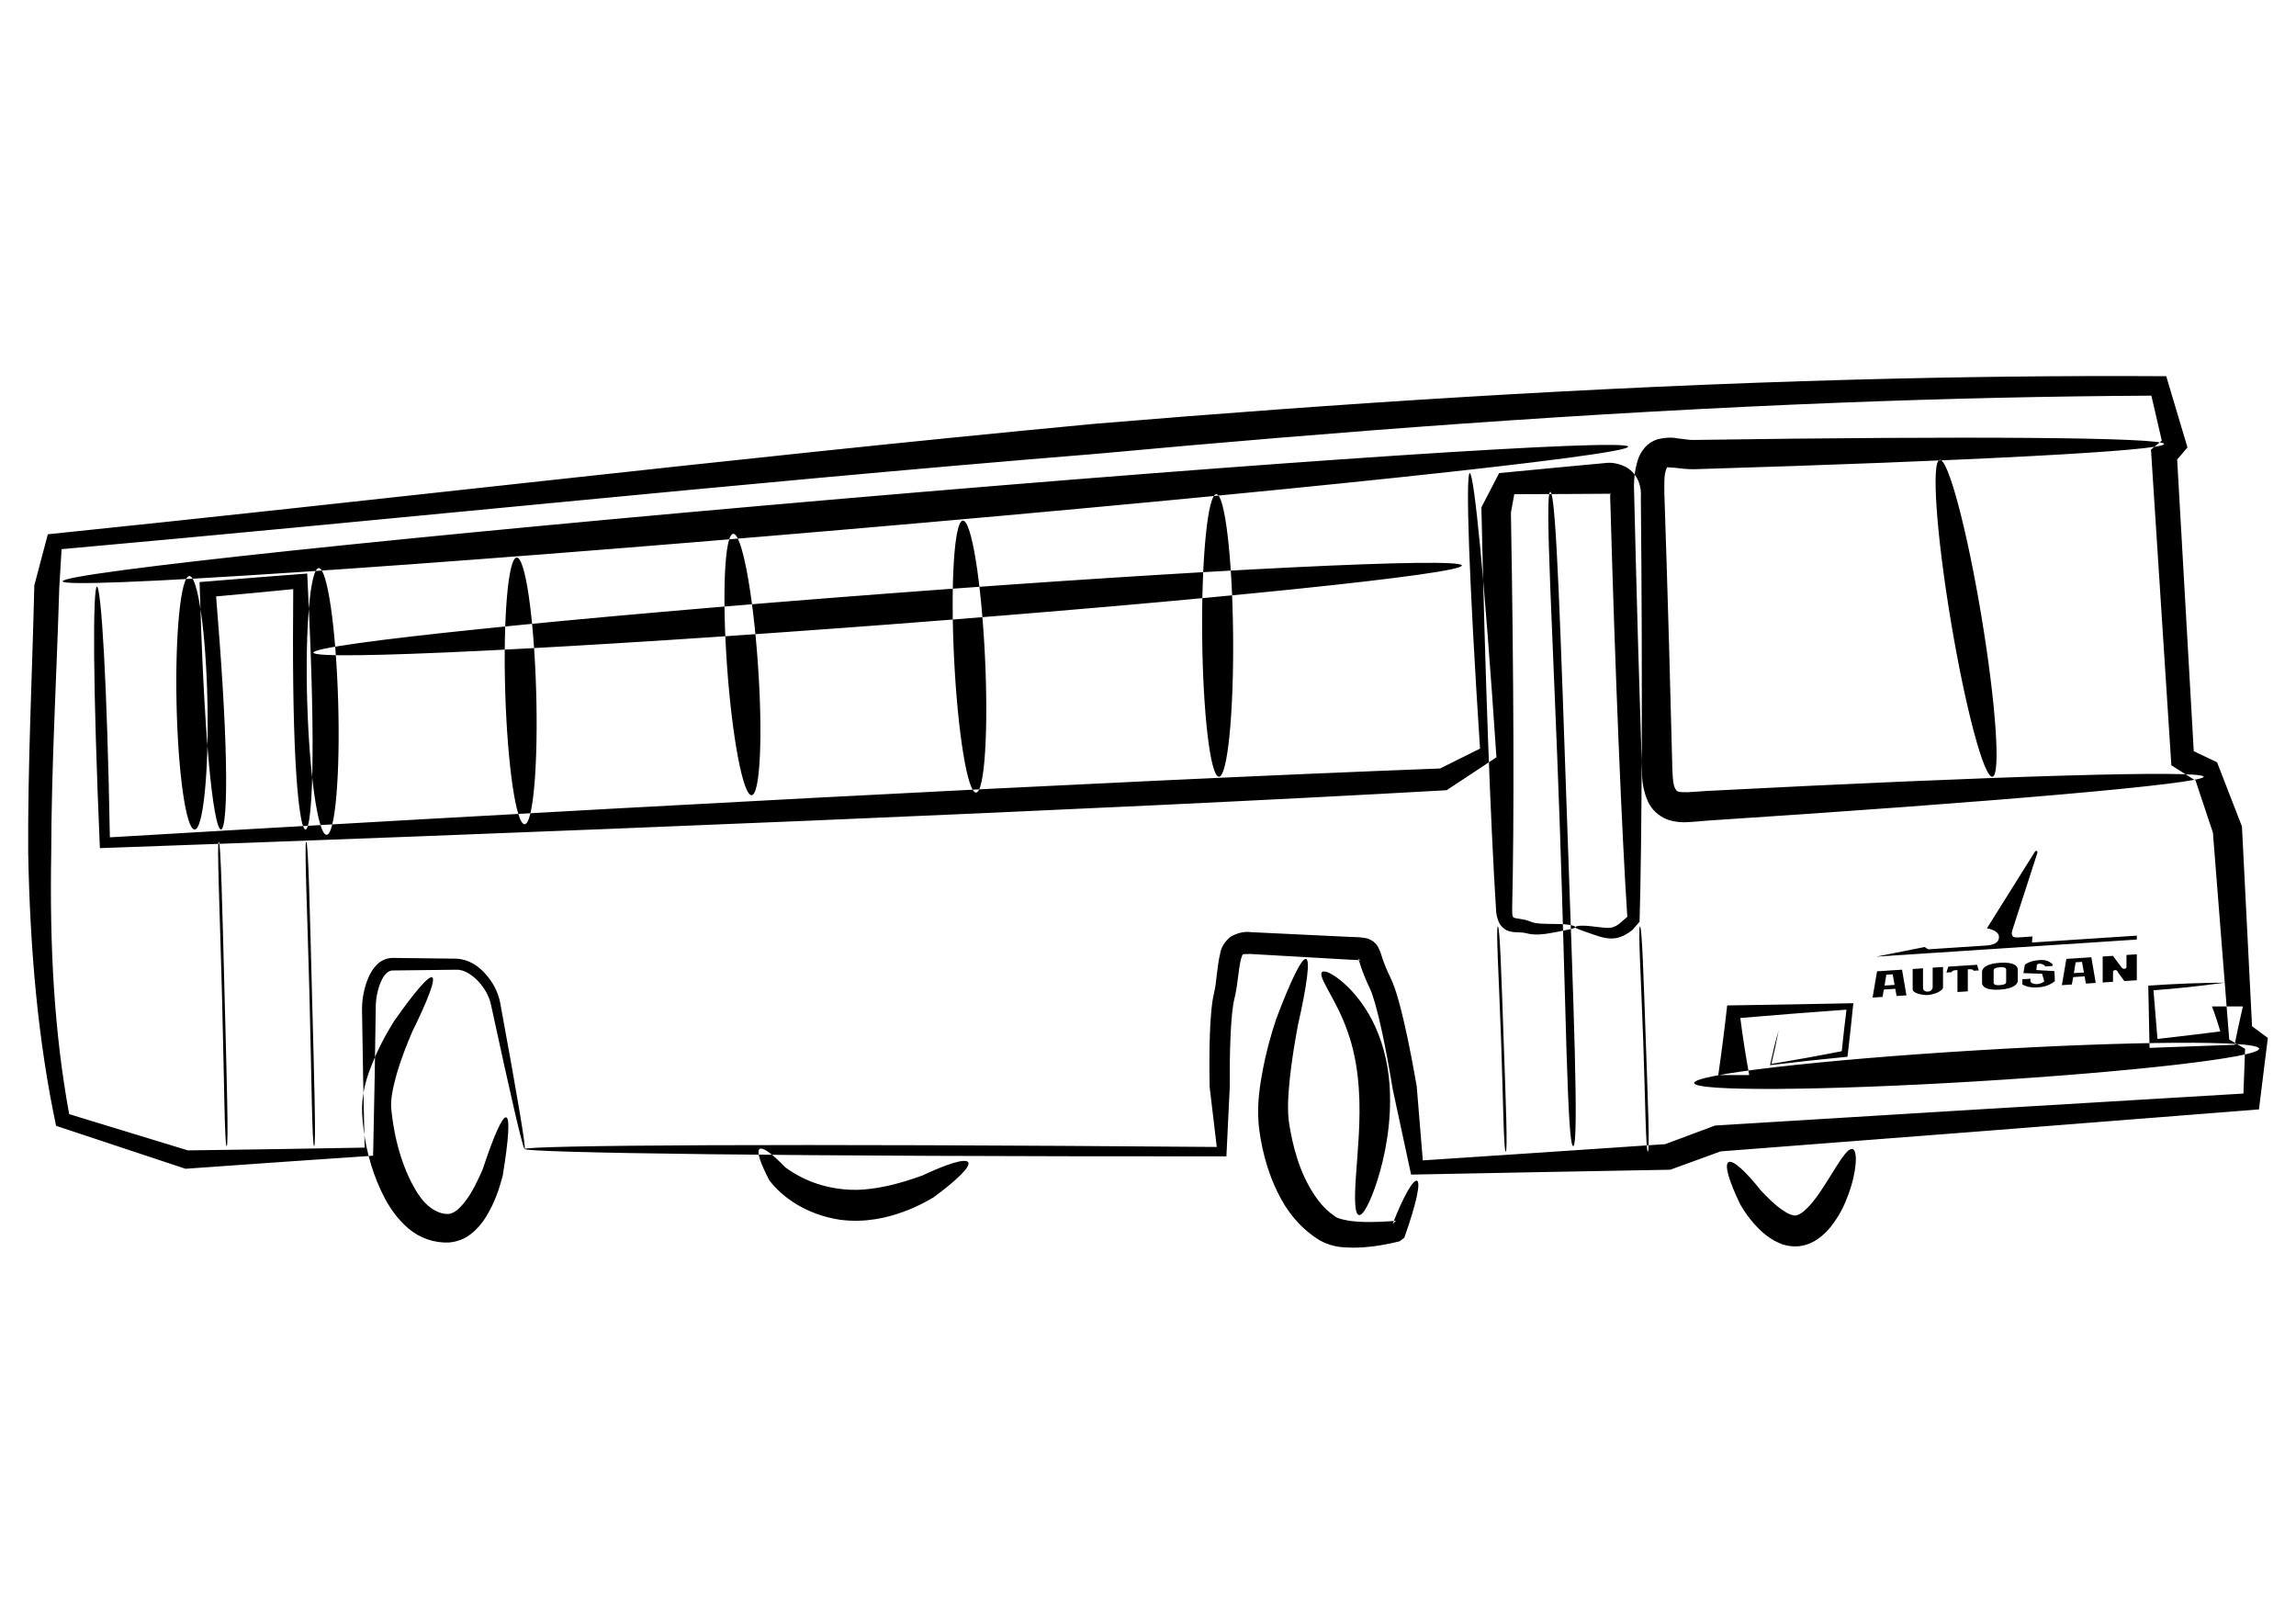 <?xml version="1.0" encoding="UTF-8" standalone="no"?>
<!-- Created with Inkscape (http://www.inkscape.org/) -->
<svg
    xmlns:dc="http://purl.org/dc/elements/1.1/"
    xmlns:cc="http://creativecommons.org/ns#"
    xmlns:rdf="http://www.w3.org/1999/02/22-rdf-syntax-ns#"
    xmlns:svg="http://www.w3.org/2000/svg"
    xmlns="http://www.w3.org/2000/svg"
    xmlns:sodipodi="http://sodipodi.sourceforge.net/DTD/sodipodi-0.dtd"
    xmlns:inkscape="http://www.inkscape.org/namespaces/inkscape"
    xmlns:ns1="http://sozi.baierouge.fr"
    xmlns:xlink="http://www.w3.org/1999/xlink"
    width="1052.362"
    height="744.094"
    id="svg2"
    version="1.1"
    inkscape:version="0.48.4 r9939"
    sodipodi:docname="sylwetka-autosan_h10.svg"
  >
  <defs
      id="defs4"
    >
    <inkscape:path-effect
        effect="skeletal"
        id="path-effect3008"
        is_visible="true"
        pattern="M 0,5 C 0,2.24 2.24,0 5,0 7.76,0 10,2.24 10,5 10,7.76 7.76,10 5,10 2.24,10 0,7.76 0,5 z"
        copytype="single_stretched"
        prop_scale="1"
        scale_y_rel="false"
        spacing="0"
        normal_offset="0"
        tang_offset="0"
        prop_units="false"
        vertical_pattern="false"
        fuse_tolerance="0"
    />
    <inkscape:path-effect
        effect="skeletal"
        id="path-effect3089"
        is_visible="true"
        pattern="M 0,5 C 0,2.24 2.24,0 5,0 7.76,0 10,2.24 10,5 10,7.76 7.76,10 5,10 2.24,10 0,7.76 0,5 z"
        copytype="single_stretched"
        prop_scale="1"
        scale_y_rel="false"
        spacing="0"
        normal_offset="0"
        tang_offset="0"
        prop_units="false"
        vertical_pattern="false"
        fuse_tolerance="0"
    />
    <inkscape:path-effect
        effect="skeletal"
        id="path-effect3085"
        is_visible="true"
        pattern="M 0,5 C 0,2.24 2.24,0 5,0 7.76,0 10,2.24 10,5 10,7.76 7.76,10 5,10 2.24,10 0,7.76 0,5 z"
        copytype="single_stretched"
        prop_scale="1"
        scale_y_rel="false"
        spacing="0"
        normal_offset="0"
        tang_offset="0"
        prop_units="false"
        vertical_pattern="false"
        fuse_tolerance="0"
    />
    <inkscape:path-effect
        effect="skeletal"
        id="path-effect3081"
        is_visible="true"
        pattern="M 0,5 C 0,2.24 2.24,0 5,0 7.76,0 10,2.24 10,5 10,7.76 7.76,10 5,10 2.24,10 0,7.76 0,5 z"
        copytype="single_stretched"
        prop_scale="1"
        scale_y_rel="false"
        spacing="0"
        normal_offset="0"
        tang_offset="0"
        prop_units="false"
        vertical_pattern="false"
        fuse_tolerance="0"
    />
    <inkscape:path-effect
        effect="skeletal"
        id="path-effect3077"
        is_visible="true"
        pattern="M 0,5 C 0,2.24 2.24,0 5,0 7.76,0 10,2.24 10,5 10,7.76 7.76,10 5,10 2.24,10 0,7.76 0,5 z"
        copytype="single_stretched"
        prop_scale="1"
        scale_y_rel="false"
        spacing="0"
        normal_offset="0"
        tang_offset="0"
        prop_units="false"
        vertical_pattern="false"
        fuse_tolerance="0"
    />
    <inkscape:path-effect
        effect="skeletal"
        id="path-effect3073"
        is_visible="true"
        pattern="M 0,5 C 0,2.24 2.24,0 5,0 7.76,0 10,2.24 10,5 10,7.76 7.76,10 5,10 2.24,10 0,7.76 0,5 z"
        copytype="single_stretched"
        prop_scale="1"
        scale_y_rel="false"
        spacing="0"
        normal_offset="0"
        tang_offset="0"
        prop_units="false"
        vertical_pattern="false"
        fuse_tolerance="0"
    />
    <inkscape:path-effect
        effect="skeletal"
        id="path-effect3067"
        is_visible="true"
        pattern="M 0,0 0,10 10,5 z"
        copytype="single_stretched"
        prop_scale="1"
        scale_y_rel="false"
        spacing="0"
        normal_offset="0"
        tang_offset="0"
        prop_units="false"
        vertical_pattern="false"
        fuse_tolerance="0"
    />
    <inkscape:path-effect
        effect="skeletal"
        id="path-effect3063"
        is_visible="true"
        pattern="M 0,0 0,10 10,5 z"
        copytype="single_stretched"
        prop_scale="1"
        scale_y_rel="false"
        spacing="0"
        normal_offset="0"
        tang_offset="0"
        prop_units="false"
        vertical_pattern="false"
        fuse_tolerance="0"
    />
    <inkscape:path-effect
        effect="skeletal"
        id="path-effect3051"
        is_visible="true"
        pattern="M 0,5 C 0,2.24 2.24,0 5,0 7.76,0 10,2.24 10,5 10,7.76 7.76,10 5,10 2.24,10 0,7.76 0,5 z"
        copytype="single_stretched"
        prop_scale="1"
        scale_y_rel="false"
        spacing="0"
        normal_offset="0"
        tang_offset="0"
        prop_units="false"
        vertical_pattern="false"
        fuse_tolerance="0"
    />
    <inkscape:path-effect
        effect="skeletal"
        id="path-effect3047"
        is_visible="true"
        pattern="M 0,5 C 0,2.24 2.24,0 5,0 7.76,0 10,2.24 10,5 10,7.76 7.76,10 5,10 2.24,10 0,7.76 0,5 z"
        copytype="single_stretched"
        prop_scale="1"
        scale_y_rel="false"
        spacing="0"
        normal_offset="0"
        tang_offset="0"
        prop_units="false"
        vertical_pattern="false"
        fuse_tolerance="0"
    />
    <inkscape:path-effect
        effect="skeletal"
        id="path-effect3043"
        is_visible="true"
        pattern="M 0,5 C 0,2.24 2.24,0 5,0 7.76,0 10,2.24 10,5 10,7.76 7.76,10 5,10 2.24,10 0,7.76 0,5 z"
        copytype="single_stretched"
        prop_scale="1"
        scale_y_rel="false"
        spacing="0"
        normal_offset="0"
        tang_offset="0"
        prop_units="false"
        vertical_pattern="false"
        fuse_tolerance="0"
    />
    <inkscape:path-effect
        effect="skeletal"
        id="path-effect3039"
        is_visible="true"
        pattern="M 0,5 C 0,2.24 2.24,0 5,0 7.76,0 10,2.24 10,5 10,7.76 7.76,10 5,10 2.24,10 0,7.76 0,5 z"
        copytype="single_stretched"
        prop_scale="1"
        scale_y_rel="false"
        spacing="0"
        normal_offset="0"
        tang_offset="0"
        prop_units="false"
        vertical_pattern="false"
        fuse_tolerance="0"
    />
    <inkscape:path-effect
        effect="skeletal"
        id="path-effect3035"
        is_visible="true"
        pattern="M 0,5 C 0,2.24 2.24,0 5,0 7.76,0 10,2.24 10,5 10,7.76 7.76,10 5,10 2.24,10 0,7.76 0,5 z"
        copytype="single_stretched"
        prop_scale="1"
        scale_y_rel="false"
        spacing="0"
        normal_offset="0"
        tang_offset="0"
        prop_units="false"
        vertical_pattern="false"
        fuse_tolerance="0"
    />
    <inkscape:path-effect
        effect="skeletal"
        id="path-effect3031"
        is_visible="true"
        pattern="M 0,5 C 0,2.24 2.24,0 5,0 7.76,0 10,2.24 10,5 10,7.76 7.76,10 5,10 2.24,10 0,7.76 0,5 z"
        copytype="single_stretched"
        prop_scale="1"
        scale_y_rel="false"
        spacing="0"
        normal_offset="0"
        tang_offset="0"
        prop_units="false"
        vertical_pattern="false"
        fuse_tolerance="0"
    />
    <inkscape:path-effect
        effect="skeletal"
        id="path-effect3027"
        is_visible="true"
        pattern="M 0,5 C 0,2.24 2.24,0 5,0 7.76,0 10,2.24 10,5 10,7.76 7.76,10 5,10 2.24,10 0,7.76 0,5 z"
        copytype="single_stretched"
        prop_scale="1"
        scale_y_rel="false"
        spacing="0"
        normal_offset="0"
        tang_offset="0"
        prop_units="false"
        vertical_pattern="false"
        fuse_tolerance="0"
    />
    <inkscape:path-effect
        effect="skeletal"
        id="path-effect3023"
        is_visible="true"
        pattern="M 0,5 C 0,2.24 2.24,0 5,0 7.76,0 10,2.24 10,5 10,7.76 7.76,10 5,10 2.24,10 0,7.76 0,5 z"
        copytype="single_stretched"
        prop_scale="1"
        scale_y_rel="false"
        spacing="0"
        normal_offset="0"
        tang_offset="0"
        prop_units="false"
        vertical_pattern="false"
        fuse_tolerance="0"
    />
    <inkscape:path-effect
        effect="skeletal"
        id="path-effect3019"
        is_visible="true"
        pattern="M 0,5 C 0,2.24 2.24,0 5,0 7.76,0 10,2.24 10,5 10,7.76 7.76,10 5,10 2.24,10 0,7.76 0,5 z"
        copytype="single_stretched"
        prop_scale="1"
        scale_y_rel="false"
        spacing="0"
        normal_offset="0"
        tang_offset="0"
        prop_units="false"
        vertical_pattern="false"
        fuse_tolerance="0"
    />
    <inkscape:path-effect
        effect="skeletal"
        id="path-effect3015"
        is_visible="true"
        pattern="M 0,5 C 0,2.24 2.24,0 5,0 7.76,0 10,2.24 10,5 10,7.76 7.76,10 5,10 2.24,10 0,7.76 0,5 z"
        copytype="single_stretched"
        prop_scale="1"
        scale_y_rel="false"
        spacing="0"
        normal_offset="0"
        tang_offset="0"
        prop_units="false"
        vertical_pattern="false"
        fuse_tolerance="0"
    />
    <inkscape:path-effect
        effect="skeletal"
        id="path-effect3011"
        is_visible="true"
        pattern="M 0,5 C 0,2.24 2.24,0 5,0 7.76,0 10,2.24 10,5 10,7.76 7.76,10 5,10 2.24,10 0,7.76 0,5 z"
        copytype="single_stretched"
        prop_scale="1"
        scale_y_rel="false"
        spacing="0"
        normal_offset="0"
        tang_offset="0"
        prop_units="false"
        vertical_pattern="false"
        fuse_tolerance="0"
    />
    <inkscape:path-effect
        effect="skeletal"
        id="path-effect3007"
        is_visible="true"
        pattern="M 0,5 C 0,2.24 2.24,0 5,0 7.76,0 10,2.24 10,5 10,7.76 7.76,10 5,10 2.24,10 0,7.76 0,5 z"
        copytype="single_stretched"
        prop_scale="1"
        scale_y_rel="false"
        spacing="0"
        normal_offset="0"
        tang_offset="0"
        prop_units="false"
        vertical_pattern="false"
        fuse_tolerance="0"
    />
    <inkscape:path-effect
        effect="skeletal"
        id="path-effect3003"
        is_visible="true"
        pattern="M 0,5 C 0,2.24 2.24,0 5,0 7.76,0 10,2.24 10,5 10,7.76 7.76,10 5,10 2.24,10 0,7.76 0,5 z"
        copytype="single_stretched"
        prop_scale="1"
        scale_y_rel="false"
        spacing="0"
        normal_offset="0"
        tang_offset="0"
        prop_units="false"
        vertical_pattern="false"
        fuse_tolerance="0"
    />
    <inkscape:path-effect
        effect="skeletal"
        id="path-effect2999"
        is_visible="true"
        pattern="M 0,5 C 0,2.24 2.24,0 5,0 7.76,0 10,2.24 10,5 10,7.76 7.76,10 5,10 2.24,10 0,7.76 0,5 z"
        copytype="single_stretched"
        prop_scale="1"
        scale_y_rel="false"
        spacing="0"
        normal_offset="0"
        tang_offset="0"
        prop_units="false"
        vertical_pattern="false"
        fuse_tolerance="0"
    />
  </defs
  >
  <sodipodi:namedview
      id="base"
      pagecolor="#ffffff"
      bordercolor="#666666"
      borderopacity="1.0"
      inkscape:pageopacity="0.0"
      inkscape:pageshadow="2"
      inkscape:zoom="0.79828572"
      inkscape:cx="526.18109"
      inkscape:cy="372.04724"
      inkscape:document-units="px"
      inkscape:current-layer="layer2"
      showgrid="false"
      inkscape:window-width="1152"
      inkscape:window-height="785"
      inkscape:window-x="0"
      inkscape:window-y="0"
      inkscape:window-maximized="0"
  />
  <g
      inkscape:groupmode="layer"
      id="layer2"
      inkscape:label="autosan-h10\"
    >
    <g
        id="layer1-2"
        inkscape:label="Layer 1"
        transform="matrix(0.088,-0.006,0,0.088,739.304,479.773)"
      >
      <g
          transform="matrix(4.439,0,0,4.439,-2111.673,-1614.965)"
          id="g4229"
      />
    </g
    >
    <path
        id="path3018"
        style="fill:#000000;fill-rule:evenodd;stroke:none"
        d="m 140.366,385.752 c 0.949,-0.045 1.66,31.865 2.656,70.36 0.996,38.495 1.903,69.069 0.954,69.114 -0.949,0.045 -1.139,-30.691 -2.135,-69.186 -0.996,-38.495 -2.424,-70.243 -1.475,-70.288 z m -40.086,0 c 0.949,-0.045 1.66,31.865 2.656,70.36 0.996,38.495 1.903,69.069 0.954,69.114 -0.949,0.045 -1.139,-30.691 -2.135,-69.186 -0.996,-38.495 -2.424,-70.243 -1.475,-70.288 z m 651.396,38.833 c 0.949,-0.033 1.66,23.566 2.656,52.034 0.996,28.469 1.903,51.08 0.954,51.113 -0.949,0.033 -1.139,-22.697 -2.135,-51.166 -0.996,-28.469 -2.424,-51.948 -1.475,-51.981 z m -65.14,0 c 0.949,-0.033 1.66,23.566 2.656,52.034 0.996,28.469 1.903,51.08 0.954,51.113 -0.949,0.033 -1.139,-22.697 -2.135,-51.166 -0.996,-28.469 -2.424,-51.948 -1.475,-51.981 z m 24.033,-199.177 c 2.758,-0.097 4.824,68.499 7.72,151.248 2.896,82.75 5.532,148.473 2.774,148.57 -2.758,0.097 -3.31,-65.975 -6.206,-148.725 -2.896,-82.75 -7.046,-150.997 -4.288,-151.094 z m 243.698,215.393 -2.907,0.191 -0.806,4.973 4.607,-0.302 -0.895,-4.861 z m 1.208,6.63 -5.233,0.343 -0.627,3.396 -4.562,0.299 2.057,-12.033 11.451,-0.751 2.013,11.766 -4.518,0.296 -0.582,-3.316 m -87.983,-0.939 -2.907,0.191 -0.805,4.973 4.607,-0.302 -0.895,-4.861 z m 1.208,6.63 -5.233,0.343 -0.626,3.396 -4.563,0.299 2.058,-12.033 11.451,-0.751 2.013,11.766 -4.518,0.296 -0.581,-3.316 m 68.302,-3.362 -1.029,-3.511 -8.544,-0.289 0.626,-3.753 c 0.895,-0.998 3.668,-2.075 7.022,-2.25 3.355,-0.175 4.563,1.043 5.681,1.864 l 0,0.85 -3.355,0.22 c -0.313,-1.098 -3.847,-2.05 -3.847,-0.329 0,0.179 -0.223,1.983 -0.223,1.983 l 8.32,0.483 0.179,4.64 c -3.265,2.585 -6.665,2.763 -8.678,2.85 -1.793,0.078 -4.115,-0.177 -6.217,-1.381 l 0,-2.371 3.713,-0.244 0,1.297 c 0.313,1.008 3.489,2.053 6.352,-0.059 m -17.489,0.163 c 0.044,0.758 -0.537,1.377 -2.863,1.53 -2.326,0.153 -2.907,-0.391 -2.863,-1.154 l 0,-5.502 c -0.045,-0.758 0.537,-1.377 2.863,-1.53 2.326,-0.153 2.907,0.391 2.863,1.154 l 0,5.502 z m 5.323,-0.528 0,-5.144 c 0,-1.521 -1.7,-3.467 -8.185,-3.041 -6.486,0.425 -8.186,2.594 -8.186,4.115 l 0,5.144 c 0,1.521 1.7,3.467 8.186,3.041 6.486,-0.425 8.185,-2.595 8.185,-4.115 m -34.263,3.097 c 0,1.7 -4.339,3.326 -6.933,3.496 -2.594,0.17 -6.978,-0.884 -6.978,-2.584 l 0,-9.349 4.742,-0.311 0,8.879 c 0,1.223 0.991,1.88 2.214,1.8 1.223,-0.08 2.214,-0.868 2.214,-2.091 l 0,-8.879 4.742,-0.311 0,9.349 m 11.361,1.804 0,-10.064 0.805,-0.053 c 0.582,-0.038 1.7,-0.022 1.834,0.685 l 2.415,-0.158 -0.85,-2.583 -13.15,0.863 -0.85,2.695 2.416,-0.158 c 0.134,-0.725 1.252,-0.887 1.834,-0.926 l 0.805,-0.053 0,10.064 4.741,-0.311 m 61.816,-15.953 0,11.898 4.741,-0.311 0,-4.607 c 0.045,-0.764 1.476,-1.126 2.013,-0.266 0.537,0.859 -0.134,-0.036 -0.134,-0.036 l 3.31,4.569 5.726,-0.376 0,-11.898 -4.742,0.311 0,5.591 c 0,0.805 -1.476,1.126 -2.236,0.147 l -3.982,-5.33 -4.696,0.308 m -103.773,0.053 22.186,-4.407 1.61,1.057 26.748,-1.755 c 4.563,-0.299 6.083,-2.278 5.636,-4.485 -0.448,-2.207 -4.026,-3.136 -5.457,-3.399 l 21.918,-34.985 c 0.626,-1.025 1.52,-0.368 1.163,0.55 l -11.272,34.823 c -0.626,1.741 -0.894,3.995 2.058,3.801 0.447,0.06 6.978,-0.458 6.978,-0.458 l -0.179,2.785 48.04,-3.151 0,1.789 -119.429,7.834 m -254.084,7.09 c 0.463,-0.479 1.472,-0.414 2.941,0.206 1.469,0.62 3.397,1.799 5.611,3.589 2.214,1.791 4.715,4.197 7.246,7.269 2.531,3.073 5.092,6.815 7.358,11.232 2.066,4.064 3.852,8.636 5.2,13.575 1.348,4.939 2.256,10.245 2.644,15.712 0.014,0.2 0.027,0.401 0.039,0.601 0.542,8.688 -0.056,16.856 -1.169,24.129 -1.113,7.274 -2.731,13.66 -4.386,18.911 -1.655,5.251 -3.348,9.372 -4.829,12.136 -1.482,2.765 -2.761,4.176 -3.715,3.961 -0.955,-0.215 -1.497,-2.039 -1.686,-5.149 -0.189,-3.11 -0.017,-7.506 0.346,-12.833 0.363,-5.327 0.919,-11.58 1.291,-18.394 0.372,-6.814 0.551,-14.181 0.002,-21.814 -0.013,-0.176 -0.026,-0.352 -0.039,-0.528 -0.347,-4.734 -0.959,-9.281 -1.819,-13.533 -0.86,-4.252 -1.968,-8.21 -3.248,-11.816 -2.741,-7.846 -6.308,-14.149 -8.804,-18.744 -1.248,-2.298 -2.237,-4.174 -2.787,-5.607 -0.55,-1.433 -0.661,-2.425 -0.198,-2.904 z m -257.737,81.072 c 1.473,-1.049 5.852,2.257 11.694,8.333 0,0 0,0 0,0 3.062,2.266 6.84,4.551 11.346,6.376 4.507,1.825 9.744,3.192 15.359,3.735 0,0 0,0 0,0 2.117,0.239 4.315,0.319 6.58,0.255 4.07,-0.116 8.115,-0.687 11.99,-1.458 6.443,-1.27 12.376,-3.222 17.572,-5.078 5.732,-2.691 10.648,-4.677 14.312,-5.769 3.664,-1.091 6.074,-1.286 6.732,-0.354 0,0 2e-5,0 2e-5,0 0,0 0,0 0,0 0.007,0.01 0.007,0.01 0.007,0.01 0,0 2e-5,10e-6 0.007,0.011 0,0 0,0 0,0 0,0 2e-5,0 2e-5,0 0.631,0.948 -0.572,2.926 -3.304,5.68 -2.732,2.754 -6.993,6.285 -12.415,10.301 -5.277,3.2 -11.889,6.38 -19.673,8.559 -4.562,1.274 -9.578,2.136 -14.861,2.263 -2.939,0.07 -5.863,-0.09 -8.724,-0.486 0,0 0,0 0,0 -7.411,-1.119 -14.153,-3.716 -19.615,-7.003 -5.461,-3.287 -9.644,-7.242 -12.515,-10.985 0,0 0,0 0,-10e-6 -4.222,-8.051 -5.965,-13.34 -4.492,-14.389 z m 444.082,6.05 c 1.992,-1.249 7.757,4.021 14.924,13.035 0,0 0,0 0,0 2.918,3.026 6.036,6.297 9.637,8.754 1.416,0.968 2.736,1.799 3.971,2.216 0.989,0.297 1.805,0.524 2.256,0.396 0.036,0.003 0.073,0.003 0.112,3.5e-4 0.503,-0.026 1.245,-0.399 2.118,-0.863 1.163,-0.668 2.327,-1.763 3.557,-3.011 0,0 0,0 0,0 3.167,-3.264 5.682,-7.223 8.032,-10.866 0,0 0,0 0,0 2.846,-4.461 5.171,-8.392 7.131,-11.193 0,0 0,0 0,0 1.077,-1.54 2.034,-2.734 2.875,-3.516 0,0 0,0 0,0 0.435,-0.405 0.839,-0.697 1.211,-0.868 0,0 0,0 0,0 10e-6,0 10e-6,0 10e-6,0 0.188,-0.086 0.369,-0.141 0.541,-0.165 0,0 0,0 0,0 0,0 0,0 0,0 0.241,0.032 0.368,0.04 0.434,0.04 0,0 0,0 0,0 0.065,-3.9e-4 0.071,-0.009 0.072,-0.01 0,0 0,0 0,0 0,0 0,0 0,0 0,0 0,0 0,0 0,0 0,0 0,0 0,0 0,0 0,0 0,0 0,0 0,0 0,0 0,0 0,0 0,0 0,0 0,0 0,0 0,0 0,0 0,0 0,0 0,0 3e-5,-6e-5 3e-5,-4e-5 3e-5,-4e-5 0,0 0,-2e-5 0,4e-5 0,0 0,0 0,0 0,0 0,0 0,0 0,0 0,0 0,0 0,0 0,0 0,0 0,0 0,0 0,0 0,0 0,0 0,0 0,0 0,0 0,0 0,0 0,0 0,0 0,0 0,0 0,0 0,0 0,0 0,0 -9e-5,0.001 3.9e-4,0.011 0.056,0.047 0,0 0,0 0,0 0.056,0.036 0.167,0.097 0.388,0.199 0,0 0,0 0,0 0,0 0,0 0,0 0.132,0.115 0.251,0.264 0.359,0.446 0,0 0,0 0,0 0,0 0,0 0,0 0.213,0.356 0.379,0.839 0.497,1.438 0,0 0,0 0,0 0.228,1.156 0.272,2.752 0.108,4.71 0,0 0,0 0,0 -0.297,3.558 -1.267,8.365 -3.295,13.921 0,0 0,0 0,0 -1.606,4.488 -3.981,9.666 -8.023,14.767 0,0 0,0 0,0 -1.583,2.016 -3.617,4.059 -6.247,5.864 -2.097,1.473 -4.741,2.6 -7.85,3.08 -0.241,0.037 -0.485,0.07 -0.73,0.1 -3.408,0.239 -6.435,-0.376 -8.918,-1.497 -2.884,-1.265 -5.229,-2.867 -7.129,-4.525 -4.908,-4.277 -8.198,-8.91 -10.599,-12.987 0,0 0,0 0,-10e-6 -5.202,-10.711 -7.479,-18.263 -5.487,-19.512 z M 598.632,439.438 c 1.958,0.59 0.367,12.267 -3.74,30.392 0,1e-5 0,1e-5 0,1e-5 -1.333,7.36 -2.825,15.762 -3.756,24.894 -0.34,3.524 -0.654,7.098 -0.747,10.643 -0.093,3.545 0.036,7.062 0.638,10.471 0.808,4.825 1.881,9.702 3.37,14.474 1.036,3.32 2.246,6.498 3.649,9.501 1.798,3.74 3.831,7.23 6.118,10.218 2.287,2.988 4.827,5.474 7.622,7.314 0,0 0,0 0,0 1.179,1.059 3.518,1.474 6.191,2.022 0,0 0,0 0,0 3.215,0.529 6.522,0.641 9.772,0.651 0,0 0,0 0,0 3.026,0.001 5.931,-0.125 8.683,-0.31 0,0 0,0 0,0 0.922,-0.063 1.818,-0.13 2.689,-0.207 0,0 0,0 0,0 0,0 0,0 0,0 0,0 0,0 0,0 0.247,-0.022 0.488,-0.043 0.723,-0.065 0,0 0,0 0,0 -2e-5,1e-5 -3e-5,3e-5 -5e-5,4e-5 0,0 0,0 0,0 -0.536,0.501 -1.07,1 -1.605,1.496 0,0 0,0 0,0 0.017,-0.001 0.034,-0.003 0.051,-0.005 0.006,-4.6e-4 0.013,-9.6e-4 0.019,-0.001 2.434,-6.26 4.753,-11.345 6.718,-14.82 1.964,-3.475 3.573,-5.339 4.429,-5.024 0.856,0.315 0.861,2.802 -0.093,7.25 -0.955,4.448 -2.871,10.858 -5.701,18.888 -0.007,0.002 -0.013,0.004 -0.02,0.006 -0.018,0.006 -0.036,0.011 -0.054,0.016 0,0 0,0 0,0 -0.668,0.522 -1.338,1.046 -2.008,1.572 0,0 0,0 0,0 -2e-5,2e-5 -3e-5,3e-5 -5e-5,5e-5 0,0 0,0 0,0 -0.272,0.072 -0.542,0.141 -0.809,0.208 0,0 0,0 0,0 0,0 0,0 0,0 0,0 0,0 0,0 -0.944,0.238 -1.908,0.463 -2.89,0.677 0,0 0,0 0,0 -2.925,0.637 -6.081,1.189 -9.455,1.575 0,0 0,0 0,0 -3.589,0.421 -7.528,0.658 -11.804,0.359 0,0 0,0 0,0 -3.382,-0.122 -7.469,-0.855 -11.78,-3.252 0,0 0,0 0,0 -4.195,-2.559 -7.999,-5.848 -11.286,-9.682 -3.287,-3.834 -6.057,-8.212 -8.234,-12.841 -1.744,-3.622 -3.227,-7.406 -4.454,-11.301 -1.763,-5.597 -2.931,-11.199 -3.67,-16.633 -1.21,-9.204 -0.198,-17.621 1.123,-24.978 1.707,-9.865 4.16,-18.545 6.586,-25.893 0,0 0,0 0,0 6.638,-17.561 11.768,-28.203 13.726,-27.614 z m -400.521,8.47 c 1.603,0.951 -2.01,10.366 -9.163,24.903 0,0 0,0 0,0 -2.441,5.801 -5.156,12.423 -7.238,19.772 -0.757,2.803 -1.489,5.632 -1.961,8.409 -0.472,2.777 -0.683,5.501 -0.325,8.09 0.97,8.945 2.948,18.361 6.634,27.319 0.666,1.619 1.38,3.201 2.14,4.742 2.355,4.62 4.865,8.676 8.005,11.366 2.717,2.346 6.017,3.888 8.946,3.801 0.865,0.132 2.047,-0.329 3.213,-0.98 1.52,-0.879 2.931,-2.412 4.347,-4.13 1.912,-2.338 3.471,-4.917 4.848,-7.529 1.376,-2.612 2.569,-5.257 3.679,-7.784 4.959,-15.001 8.929,-24.175 10.749,-23.848 0,0 0,0 0,0 0,0 0,0 0,0 0.008,0.002 0.008,0.002 0.008,0.002 0,0 0,-10e-6 0.008,0.002 0,0 0,0 0,0 0,0 0,0 0,0 1.806,0.385 1.114,10.305 -1.549,26.522 -0.721,2.886 -1.629,6.015 -2.892,9.309 -1.263,3.293 -2.881,6.751 -5.089,10.235 -1.617,2.567 -3.795,5.217 -6.832,7.55 -2.64,2.03 -6.05,3.459 -10.044,3.756 -6.659,0.239 -13.248,-2.07 -18.355,-6.403 -5.137,-4.377 -8.972,-9.894 -11.726,-15.575 -0.917,-1.841 -1.771,-3.723 -2.56,-5.642 -4.367,-10.616 -6.42,-21.526 -6.975,-31.635 -0.186,-4.209 0.278,-8.108 1.067,-11.687 0.789,-3.579 1.901,-6.838 3.082,-9.789 3.139,-8.153 6.898,-14.944 10.386,-20.559 0,-1e-5 0,-1e-5 0,-1e-5 9.449,-13.454 15.996,-21.166 17.599,-20.215 z m 516.684,-227.486 6.05,203.286 m 66.72,68.972 14.184,0 c -1.572,-8.499 -2.933,-17.221 -4.081,-26.164 15.407,-1.32 31.627,-2.594 48.658,-3.824 0,0 0,0 10e-6,0 -0.751,6.012 -1.471,12.358 -2.159,19.037 -1e-5,0 -1e-5,0 -1e-5,0 -10.239,2.03 -20.992,3.973 -32.261,5.828 1.245,-4.999 2.352,-10.148 3.322,-15.447 -1.451,5.188 -2.763,10.526 -3.938,16.014 11.319,-1.372 23.152,-2.656 35.501,-3.852 0,0 0,0 0,0 0.925,-7.842 1.819,-16.017 2.681,-24.525 0,0 0,0 0,0 -18.462,0.384 -37.737,0.722 -57.825,1.016 -1.149,10.418 -2.509,21.057 -4.081,31.918 z M 1028.026,461.219 l -14.184,0 c 1.416,3.661 2.684,7.481 3.805,11.459 0,0 0,0 0,0 -8.85,1.129 -18.444,2.276 -28.782,3.441 0,0 0,0 0,0 -0.569,-6.881 -1.178,-14.317 -1.827,-22.31 10.55,-0.771 21.446,-1.931 32.686,-3.48 -11.347,0.064 -23.038,0.518 -35.076,1.36 0.158,8.948 0.356,18.452 0.594,28.511 0,0 0,1e-5 0,1e-5 12.249,-0.449 25.242,-0.915 38.979,-1.399 0,0 0,0 0,0 1.12,-5.702 2.389,-11.562 3.805,-17.581 z m -877.106,66.552 -9.68,-145.204 m -45.981,4.84 7.26,142.784 m 663.098,1.21 -9.68,-111.323 0,0 m -70.182,4.84 3.63,110.113 m 307.348,-326.709 14.52,141.574 0,0 M 143.66,299.075 c -0.296,-3.904 117.369,-16.016 262.646,-27.037 145.277,-11.021 263.423,-16.797 263.719,-12.894 0.296,3.904 -117.369,16.016 -262.646,27.037 -145.277,11.021 -263.423,16.797 -263.719,12.894 z m 413.831,-72.602 c 3.915,-0.037 7.363,28.936 7.697,64.67 0.334,35.735 -2.572,64.766 -6.487,64.803 -3.915,0.037 -7.363,-28.936 -7.697,-64.67 -0.334,-35.735 2.572,-64.766 6.487,-64.803 z m -116.163,12.1 c 3.91,-0.19 8.439,27.574 10.109,61.973 1.67,34.399 -0.148,62.471 -4.059,62.661 -3.91,0.19 -8.439,-27.574 -10.109,-61.973 -1.67,-34.399 0.148,-62.471 4.059,-62.661 z m -105.273,6.05 c 3.905,-0.276 8.972,26.333 11.309,59.396 2.338,33.063 1.066,60.121 -2.839,60.397 -3.905,0.276 -8.972,-26.333 -11.309,-59.396 -2.338,-33.063 -1.066,-60.121 2.839,-60.397 z m -99.223,10.89 c 3.913,-0.116 7.902,27.165 8.904,60.896 1.002,33.731 -1.361,61.201 -5.274,61.317 -3.913,0.116 -7.902,-27.165 -8.904,-60.896 -1.002,-33.731 1.361,-61.201 5.274,-61.317 z m -90.752,4.84 c 3.913,-0.116 7.902,27.165 8.904,60.896 1.002,33.731 -1.361,61.201 -5.274,61.317 -3.913,0.116 -7.902,-27.165 -8.904,-60.896 -1.002,-33.731 1.361,-61.201 5.274,-61.317 z m -59.292,3.63 c 3.914,-0.082 7.633,25.873 8.3,57.934 0.668,32.061 -1.966,58.148 -5.88,58.229 -3.914,0.082 -7.633,-25.873 -8.301,-57.934 -0.668,-32.061 1.967,-58.148 5.88,-58.229 z M 101.309,380.147 c -0.873,0.048 -1.869,-2.884 -2.857,-8.376 -0.988,-5.491 -1.968,-13.542 -2.859,-23.674 -0.891,-10.131 -1.692,-22.343 -2.378,-36.093 -0.686,-13.75 -1.258,-29.038 -1.743,-45.259 0,0 0,0 0,0 8.634,-0.717 17.57,-1.44 26.691,-2.16 7.707,-0.608 15.282,-1.193 22.655,-1.752 0,10e-6 0,10e-6 0,10e-6 0.823,16.627 1.491,32.343 1.916,46.512 0.426,14.17 0.608,26.794 0.526,37.296 -0.082,10.502 -0.429,18.883 -0.993,24.629 -0.565,5.746 -1.347,8.857 -2.237,8.876 -0.89,0.019 -1.804,-3.048 -2.608,-8.579 -0.805,-5.531 -1.5,-13.527 -2.016,-23.421 -0.516,-9.894 -0.853,-21.686 -1.009,-34.873 -0.157,-13.187 -0.133,-27.769 0.006,-43.3 0,0 0,0 0,0 -5.317,0.529 -10.722,1.057 -16.22,1.581 -6.506,0.62 -12.883,1.21 -19.137,1.768 0,0 0,0 0,1e-5 1.233,15.042 2.277,29.15 3.047,41.908 0.77,12.758 1.267,24.166 1.459,33.747 0.193,9.581 0.081,17.334 -0.31,22.72 -0.391,5.385 -1.06,8.401 -1.933,8.449 z M 44.437,268.824 c 0.928,-0.029 2.142,11.061 3.23,30.949 1.088,19.888 2.046,48.573 2.692,83.946 40.433,-2.402 89.327,-5.238 143.962,-8.322 54.636,-3.084 115.014,-6.416 178.513,-9.756 109.654,-5.768 209.948,-10.524 287.235,-13.468 6.245,-3.082 12.348,-6.119 18.294,-9.106 -2.514,-38.66 -4.208,-70.139 -4.999,-92.027 -0.792,-21.888 -0.682,-34.183 0.29,-34.247 0.973,-0.064 2.7,12.141 4.835,34.569 2.135,22.428 4.676,55.081 7.397,95.684 -7.288,4.798 -14.91,9.833 -22.847,15.095 -77.708,4.393 -179.731,9.214 -291.311,13.919 -64.614,2.725 -126.005,5.157 -181.279,7.275 -55.274,2.119 -104.43,3.924 -144.672,5.341 -1.607,-37.47 -2.464,-67.472 -2.628,-88.059 -0.164,-20.588 0.361,-31.763 1.289,-31.792 z M 746.256,204.692 c 0.335,3.9 -160.123,20.889 -358.167,37.922 C 190.046,259.646 29.042,270.304 28.707,266.404 28.371,262.503 188.83,245.514 386.874,228.482 584.918,211.449 745.921,200.792 746.256,204.692 z m -24.201,220.226 c -0.024,0.361 -1.021,0.619 -2.87,1.006 -0.924,0.193 -2.065,0.427 -3.433,0.708 -1.368,0.281 -2.964,0.615 -4.828,0.917 -2e-5,0 -2e-5,0 -2e-5,0 -1.466,0.267 -3.147,0.556 -5.07,0.666 -1.924,0.11 -4.091,0.044 -6.508,-0.592 -0.925,-0.252 -2.06,-0.311 -3.402,-0.373 -1.039,-0.007 -2.423,-0.034 -4.168,-0.487 -1.784,-0.539 -3.375,-1.718 -4.442,-3.497 -1.239,-2.373 -1.638,-4.79 -1.654,-6.745 -1.252,-19.672 -2.496,-46.182 -3.64,-77.53 -1.144,-31.349 -2.188,-67.535 -3.052,-106.492 2.684,-5.187 5.4,-10.424 8.143,-15.703 8.57,-0.825 17.264,-1.656 26.057,-2.488 7.75,-0.733 15.428,-1.452 23.016,-2.153 2.626,-0.308 5.894,0.233 9.367,2.046 2.465,1.523 4.282,3.647 5.335,6.146 10e-6,2e-5 10e-6,3e-5 10e-6,4e-5 0.775,1.913 1.149,3.755 1.194,5.446 0,1e-5 0,2e-5 0,2e-5 0.026,0.587 0.023,1.164 -0.006,1.731 -0.011,0.649 -0.035,0.657 -0.025,0.028 0.416,42.739 0.528,82.146 0.414,115.499 -0.114,33.353 -0.452,60.651 -1,79.339 -1.107,1.303 -2.173,2.541 -3.197,3.716 -2.169,1.815 -4.755,3.205 -7.445,3.79 -2.063,0.329 -3.842,0.173 -5.387,-0.123 -1.545,-0.296 -2.858,-0.733 -3.991,-1.13 0,0 0,0 0,0 -1.584,-0.507 -2.937,-0.996 -4.099,-1.41 -1.162,-0.414 -2.132,-0.757 -2.918,-1.042 -1.572,-0.569 -2.413,-0.932 -2.391,-1.272 0.022,-0.339 0.931,-0.641 2.69,-0.706 0.88,-0.032 1.969,7.3e-4 3.242,0.108 1.273,0.108 2.729,0.293 4.326,0.493 2e-5,0 2e-5,0 2e-5,0 1.211,0.124 2.491,0.3 3.742,0.371 1.251,0.071 2.473,0.041 3.514,-0.402 1.471,-0.451 2.926,-1.61 4.473,-3.096 0.599,-0.511 1.207,-1.011 1.825,-1.499 -1.257,-19.134 -2.619,-46.447 -3.975,-79.346 -1.356,-32.899 -2.705,-71.384 -3.871,-113.027 0.004,-0.962 0.031,-1.285 0.035,-0.968 0.006,-0.141 0.004,-0.274 -0.003,-0.396 0,0 0,0 0,0 -0.052,-0.368 -0.064,-0.588 -0.102,-0.578 0,0 0,0 0,0 0.055,0.159 0.152,0.24 0.42,0.46 0.285,-0.079 -0.327,0.05 -1.426,-0.062 -6.629,0.048 -13.332,0.085 -20.101,0.116 -7.68,0.035 -15.279,0.061 -22.788,0.083 -0.508,2.848 -1.019,5.68 -1.537,8.497 0.672,38.321 1.053,73.881 1.146,104.765 0.092,30.884 -0.105,57.092 -0.577,76.643 0.057,1.714 -0.048,2.975 0.336,3.624 -0.026,0.16 0.186,0.393 0.398,0.506 0.525,0.289 1.496,0.362 2.702,0.565 1.501,0.205 3.108,0.539 4.678,1.143 1.422,0.681 3.041,0.912 4.661,1.029 1.62,0.117 3.242,0.115 4.747,0.157 0,0 0,0 10e-6,0 1.803,0.024 3.452,0.023 4.889,0.08 1.436,0.057 2.66,0.166 3.641,0.319 1.961,0.307 2.938,0.759 2.915,1.12 z m 313.399,55.661 c 0.237,3.908 -57.574,10.603 -129.043,14.944 -71.469,4.342 -129.666,4.694 -129.904,0.786 -0.237,-3.908 57.574,-10.603 129.044,-14.944 71.469,-4.342 129.666,-4.694 129.904,-0.786 z M 889.04,210.742 c 3.862,-0.644 12.416,31.36 19.096,71.436 6.679,40.076 8.966,73.124 5.105,73.768 -3.862,0.644 -12.416,-31.36 -19.096,-71.436 -6.679,-40.076 -8.966,-73.124 -5.105,-73.768 z m 102.853,-7.26 c 0.07,3.102 -89.936,7.764 -215.235,11.542 -3.485,0.055 -6.513,-0.356 -9.066,-0.662 -2.23,-0.064 -3.588,-0.417 -3.737,-0.073 0,0 0,0 0,0 0.092,-0.026 0.144,-0.059 0.265,-0.156 0,0 0,0 0,0 -0.029,-0.08 -0.122,0.294 -0.409,0.928 0,0 0,0 0,0 -1.094,2.751 -0.874,6.637 -0.851,11.214 0.744,22.239 1.461,45.345 2.139,69.051 0.566,19.802 1.08,39.188 1.541,58.001 0.227,3.483 0.302,6.36 1.313,8.088 0,2e-5 0,2e-5 0,2e-5 0.341,0.64 0.813,1.25 1.127,1.235 0.717,0.45 2.315,0.356 4.473,0.402 0,0 1e-5,0 1e-5,0 2.607,-0.078 5.508,-0.407 8.709,-0.577 131.613,-6.821 227.696,-9.728 227.883,-6.529 0.187,3.199 -95.579,11.517 -227.089,20.091 -2.659,0.174 -5.631,0.544 -8.959,0.701 -1e-5,0 -3e-5,0 -3e-5,0 -2.664,0.237 -6.047,0.074 -9.886,-1.198 -4.002,-1.645 -7.02,-4.525 -8.714,-8.069 0,-2e-5 0,-3e-5 -2e-5,-5e-5 -2.229,-4.937 -2.815,-9.728 -2.802,-13.746 -0.614,-18.809 -1.208,-38.192 -1.773,-57.994 -0.677,-23.707 -1.28,-46.816 -1.807,-69.061 -0.241,-4.69 -0.146,-10.251 1.754,-16.11 0,-2e-5 0,-3e-5 0,-5e-5 0.558,-1.796 1.638,-3.773 3.352,-5.728 10e-6,-2e-5 2e-5,-3e-5 4e-5,-4e-5 1.519,-1.6 3.349,-2.765 5.378,-3.445 2e-5,-1e-5 3e-5,-1e-5 5e-5,-2e-5 4.145,-1.107 7.454,-0.922 9.683,-0.459 2.88,0.337 5.258,0.757 7.178,0.691 125.343,-1.855 215.467,-1.24 215.536,1.862 z m -751.431,323.079 c 0.003,-0.84 29.901,-1.52 84.482,-1.747 54.581,-0.227 133.845,0.003 232.756,0.8 -1.039,-9.019 -2.127,-18.183 -3.264,-27.489 -0.138,-7.87 -0.177,-15.894 0.104,-24.066 0.118,-3.447 0.296,-6.954 0.628,-10.512 0.234,-2.622 0.563,-5.416 1.248,-8.321 1.28,-5.201 1.247,-11.476 2.86,-18.342 0.367,-2.35 1.755,-5.101 4.596,-7.486 2e-5,-2e-5 7e-5,-7e-5 1.1e-4,-10e-5 3.59,-2.163 7.056,-2.581 9.613,-2.213 15.005,0.716 30.34,1.45 45.993,2.203 1.618,0.045 3.805,0.023 6.488,0.529 0.866,0.112 2.016,0.564 3.37,1.438 1.221,0.984 2.022,1.968 2.43,2.865 1.118,2.267 1.585,4.103 1.952,5.255 0.994,2.875 2.212,5.721 3.587,8.541 2e-5,3e-5 3e-5,5e-5 5e-5,1e-4 1.49,3.107 2.477,6.19 3.306,9.062 10e-6,3e-5 10e-6,6e-5 3e-5,8e-5 1.184,4.016 2.179,8.051 3.096,12.066 2.156,9.435 3.954,19.01 5.636,28.656 0.944,11.197 1.875,22.522 2.793,33.972 35.829,-2.353 72.898,-4.838 111.099,-7.441 7.583,-2.827 15.214,-5.673 22.894,-8.535 76.52,-4.746 157.509,-9.636 242.138,-14.65 0.257,-6.814 0.511,-13.645 0.763,-20.491 -2.422,-1.435 -4.848,-2.873 -7.278,-4.311 0,-10e-6 -10e-5,-4e-5 -10e-5,-5e-5 -2.453,-31.142 -4.947,-62.755 -7.477,-94.798 -2.641,-7.913 -5.289,-15.853 -7.944,-23.819 -3.695,-2.334 -7.395,-4.672 -11.102,-7.014 -3.065,-47.382 -6.181,-95.65 -9.337,-144.664 1.65,-1.375 3.302,-2.752 4.954,-4.129 -1.591,-6.851 -3.183,-13.718 -4.779,-20.6 -46.678,0.239 -93.995,1.332 -141.84,3.181 -117.635,4.545 -231.875,13.338 -341.087,23.422 -86.267,6.995 -169.434,14.861 -248.822,22.456 -79.388,7.596 -154.997,14.919 -226.091,21.284 -0.347,5.94 -0.702,11.853 -1.066,17.739 -0.634,21.237 -1.561,41.993 -2.312,62.266 -0.751,20.273 -1.328,40.062 -1.375,59.362 -0.371,21.237 -0.045,41.917 1.257,61.885 1.302,19.968 3.581,39.224 6.975,57.659 18.785,5.7 36.942,11.244 54.434,16.621 28.775,-0.377 55.822,-0.808 80.991,-1.28 -0.543,-22.772 -0.94,-43.974 -1.202,-63.484 0.031,-4.978 0.992,-9.897 2.907,-14.358 0.9,-2.177 2.214,-4.369 4.121,-6.214 1e-5,-10e-6 2e-5,-3e-5 4e-5,-3e-5 1.827,-1.757 4.304,-2.832 7.004,-2.876 10.273,0.113 19.96,0.228 29.041,0.344 5.676,0.203 10.26,3.3 13.376,6.856 3.565,3.888 5.973,8.584 6.883,13.407 7.98,43.358 11.937,66.826 11.202,66.973 -0.735,0.147 -6.109,-23.038 -15.419,-66.13 -0.84,-3.929 -3.019,-7.798 -6.108,-11.036 -2.784,-2.761 -6.329,-5.205 -9.934,-5.002 -9.081,0.116 -18.768,0.231 -29.041,0.344 -0.963,-0.044 -2.07,0.546 -2.946,1.37 -1e-5,0 -1e-5,1e-5 -2e-5,2e-5 -1.092,1.019 -1.897,2.561 -2.639,4.292 -1.498,3.667 -2.195,7.804 -2.164,12.031 -0.262,20.471 -0.659,42.903 -1.202,67.199 -26.453,1.772 -55.163,3.765 -85.994,5.98 C 66.078,529.359 46.297,522.795 25.708,515.929 21.617,496.671 18.604,476.544 16.539,455.678 c -2.065,-20.866 -3.181,-42.47 -3.619,-64.632 -0.108,-19.612 0.317,-39.669 0.923,-60.144 0.606,-20.475 1.392,-41.368 1.89,-62.655 2.04,-7.738 4.105,-15.54 6.194,-23.403 71.549,-7.36 147.817,-15.781 228.06,-24.544 80.244,-8.762 164.464,-17.863 251.949,-26.106 110.852,-9.216 226.999,-16.893 346.655,-20.177 48.667,-1.335 96.806,-1.903 144.289,-1.614 3.258,10.915 6.505,21.796 9.741,32.642 -1.576,1.852 -3.152,3.702 -4.726,5.551 2.58,45.227 5.115,89.802 7.603,133.643 3.565,1.697 7.125,3.393 10.678,5.086 3.823,9.849 7.629,19.657 11.417,29.423 1.559,30.92 3.1,61.447 4.623,91.547 0,10e-6 0,4e-5 10e-5,7e-5 2.417,1.792 4.832,3.582 7.242,5.369 -1.368,10.978 -2.728,21.896 -4.077,32.75 -86.308,6.833 -168.846,13.276 -246.715,19.231 -7.745,2.82 -15.441,5.622 -23.087,8.405 -41.029,0.732 -80.676,1.478 -118.807,2.239 -2.84,-13.093 -5.621,-26.003 -8.34,-38.726 -1.588,-9.537 -3.267,-18.906 -5.281,-28.05 -0.862,-3.909 -1.767,-7.734 -2.83,-11.442 0,-3e-5 -2e-5,-6e-5 -2e-5,-9e-5 -0.81,-2.76 -1.557,-5.292 -2.599,-7.43 0,-10e-6 -2e-5,-4e-5 -3e-5,-6e-5 -1.509,-3.154 -2.863,-6.407 -3.994,-9.759 -0.669,-1.883 -0.906,-3.219 -1.272,-3.781 -0.021,0.08 0.223,0.298 0.699,0.74 0.55,0.289 0.73,0.425 0.624,0.33 -1.038,-0.287 -2.69,-0.21 -4.851,-0.364 -15.646,-0.894 -30.973,-1.773 -45.97,-2.637 -1.932,0.131 -3.286,-0.095 -3.336,0.327 0,0 0,0 -2e-5,-2e-5 -0.132,-0.274 -0.254,0.57 -0.752,1.741 -1.367,5.27 -1.407,11.587 -3.044,18.292 -0.547,2.125 -0.828,4.47 -1.098,6.959 -0.344,3.283 -0.546,6.603 -0.699,9.947 -0.36,7.893 -0.408,15.734 -0.363,23.5 -0.552,10.894 -1.067,21.559 -1.544,31.989 -100.91,0.041 -181.37,-0.335 -236.558,-0.977 -55.188,-0.642 -85.105,-1.549 -85.102,-2.389 z"
    />
  </g
  >
</svg
>
